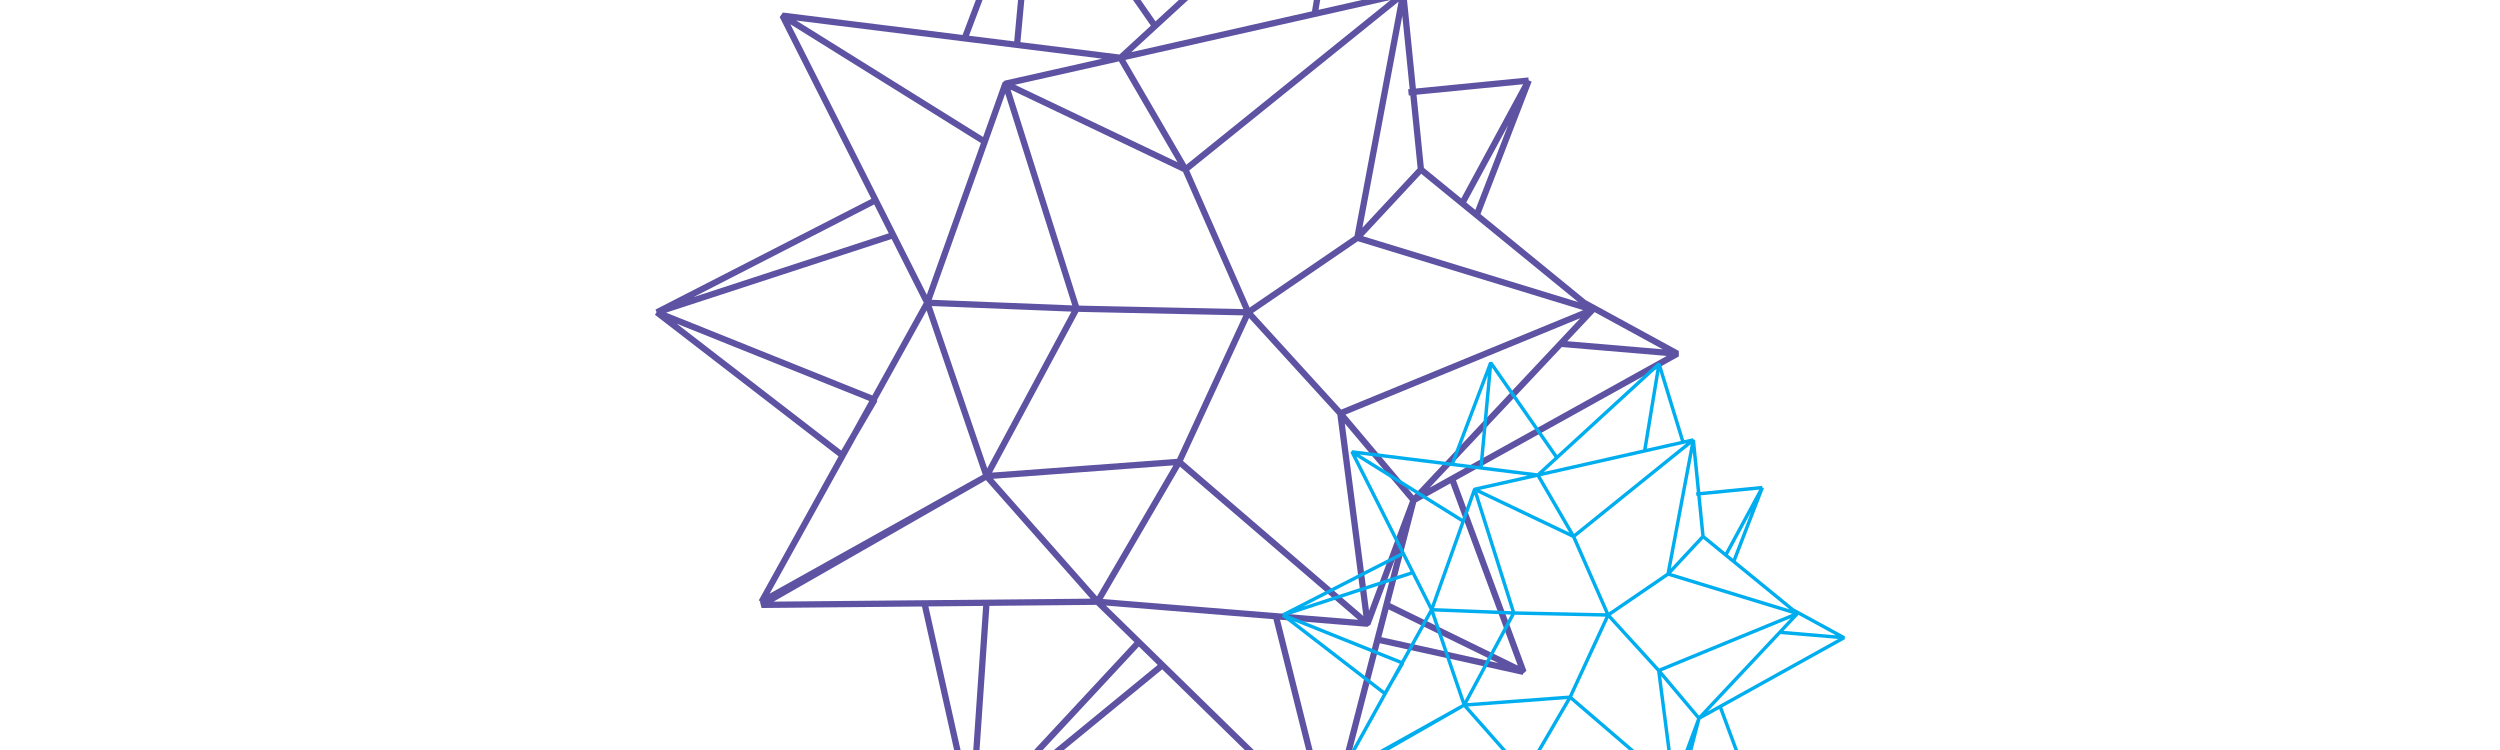 <?xml version="1.0" encoding="utf-8"?>
<!-- Generator: Adobe Illustrator 16.0.0, SVG Export Plug-In . SVG Version: 6.00 Build 0)  -->
<!DOCTYPE svg PUBLIC "-//W3C//DTD SVG 1.1//EN" "http://www.w3.org/Graphics/SVG/1.1/DTD/svg11.dtd">
<svg version="1.1" id="Layer_1" xmlns="http://www.w3.org/2000/svg" xmlns:xlink="http://www.w3.org/1999/xlink" x="0px" y="0px"
	 width="1000px" height="300px" viewBox="0 0 1000 300" enable-background="new 0 0 1000 300" xml:space="preserve">
<g>
	<path fill="#5E52A3" d="M530.643,332.009l-65.756-64.269l-74.9,61.412l-1.715-1.828l1.017-1.094l-1.741,0.133l-18.756-83.761
		l-64.152,0.601l-0.635-2.346l0.193-0.11l-0.666-0.664l31.887-57.528L262,125.934l0.621-1.087l-0.428-1.025l86.359-44.288
		L311.881,6.83l1.274-1.812l71.879,8.959l27.677-73.046l2.208-0.275l47.292,67.888l73.276-67.258l2.048,0.557l17.134,55.916
		l6.347-1.435l0.148,0.638l0.854,0.512l0.526-0.051l3.82,37.972l44.989-4.428l0.115,1.157l1.18,0.544l-20.461,52.979l42.1,34.4
		l37.235,20.328l0.01,2.2l-89.161,49.533l28.19,76.193l-1.351,1.226l-0.1,0.438l-57.195-12.658l-19.182,74.118L530.643,332.009z
		 M442.372,242.223l86.856,84.891l-19.861-79.435L442.372,242.223z M512.008,247.891l19.535,78.127l26.605-102.818l-9.963,26.722
		l-1.277,0.812L512.008,247.891z M395.777,242.352l-5.7,83.03l63.687-68.513l-15.265-14.918L395.777,242.352z M371.362,242.578
		l16.748,74.809l5.146-75.015L371.362,242.578z M455.559,258.625l-52.814,56.818l60.335-49.466L455.559,258.625z M556.066,241.27
		l51.053,24.963l-26.971-72.89l-13.638,7.578L556.066,241.27z M552.547,254.873l46.812,10.361l-43.933-21.485L552.547,254.873z
		 M441.097,239.601l102.165,8.316l-71.279-61.261L441.097,239.601z M473.194,184.387l72.147,62.006l-10.409-80.503l-35.298-38.705
		L473.194,184.387z M537.92,169.411l9.684,74.881l16.391-43.962L537.92,169.411z M394.369,192.052l-84.938,48.595l126.812-1.188
		L394.369,192.052z M397.25,191.521l41.546,47.035l30.572-52.405L397.25,191.521z M342.786,174.444l-34.923,63.004l85.24-47.579
		l-22.453-65.695l-19.887,35.882l0.161,0.472L342.786,174.444z M538.194,165.846l27.286,32.348l66.648-70.936L538.194,165.846z
		 M624.718,138.814l-52.859,56.259l94.851-52.695L624.718,138.814z M431.376,124.748l-34.554,64.283l74.005-5.51l26.513-57.367
		L431.376,124.748z M372.706,122.418l22.184,64.907l33.688-62.676L372.706,122.418z M270.715,129.485l65.785,50.733l4.103-7.021
		l7.099-12.807L270.715,129.485z M501.189,125.16l35.273,38.682l96.824-39.773l-90.148-27.577L501.189,125.16z M266.439,125.061
		l82.49,33.118l20.572-37.114l-12.85-25.479L266.439,125.061z M626.91,136.48l38.176,3.24l-27.246-14.874L626.91,136.48z
		 M431.56,122.238l65.785,1.403l-24.136-54.908L404.234,35.85L431.56,122.238z M475.701,68.182l24.127,54.866l41.963-28.677
		l17.641-93.706L475.701,68.182z M372.682,119.904l56.214,2.244l-26.8-84.736L372.682,119.904z M545.215,94.5l86.057,26.323
		l-62.797-51.305L545.215,94.5z M349.684,81.773l-72.238,37.049l78.061-25.505L349.684,81.773z M356.895,90.49l13.829,27.42
		l21.644-60.693L316.143,9.7L356.895,90.49z M560.918,6.345l-15.953,84.739l22.088-23.722l-2.938-29.224l-0.614,0.061l-0.247-2.501
		l0.608-0.059L560.918,6.345z M586.492,80.993l3.649,2.983l13.093-33.899L586.492,80.993z M569.558,67.157l14.952,12.218
		l24.736-45.676l-42.632,4.195L569.558,67.157z M450.138,23.965l24.38,41.939l81.779-65.938L450.138,23.965z M405.983,33.902
		l65.069,31.02L447.57,24.544L405.983,33.902z M318.508,8.216l74.723,46.579l7.752-21.744l0.907-0.806l39.003-8.773L318.508,8.216z
		 M408.174,16.862l39.599,4.937l12.573-11.543l-45.523-65.344L408.174,16.862z M534.503-54.404l-81.991,75.261l72.271-16.34
		L534.503-54.404z M387.598,14.295l18.082,2.255l6.107-66.087L387.598,14.295z M536.704-52.301l-9.276,56.218l24.783-5.603
		L536.704-52.301z"/>
</g>
<g>
	<path fill="#00AEEF" d="M660.475,359.841l-36.15-35.333l-41.178,33.764l-0.943-1.006l0.559-0.603l-0.957,0.074l-10.311-46.049
		l-35.27,0.329l-0.35-1.289l0.107-0.061l-0.367-0.365l17.531-31.627l-40.363-31.129l0.342-0.597l-0.235-0.563l47.478-24.35
		l-20.161-39.97l0.701-0.996l39.517,4.926l15.216-40.158l1.214-0.152l25.999,37.323l40.285-36.977l1.126,0.307l9.419,30.741
		l3.49-0.789l0.081,0.351l0.47,0.281l0.29-0.028l2.1,20.876l24.733-2.435l0.063,0.636l0.649,0.301l-11.249,29.124l23.145,18.913
		l20.472,11.176l0.005,1.21l-49.019,27.231l15.498,41.889l-0.742,0.675l-0.055,0.24l-31.444-6.96l-10.545,40.749L660.475,359.841z
		 M611.946,310.479l47.751,46.67l-10.919-43.671L611.946,310.479z M650.229,313.596l10.74,42.951l14.627-56.525l-5.479,14.689
		l-0.701,0.446L650.229,313.596z M586.33,310.551l-3.135,45.646l35.014-37.666l-8.392-8.201L586.33,310.551z M572.906,310.674
		l9.208,41.128l2.829-41.241L572.906,310.674z M619.196,319.497l-29.037,31.236l33.171-27.194L619.196,319.497z M674.452,309.955
		l28.067,13.725l-14.829-40.074l-7.497,4.167L674.452,309.955z M672.517,317.434l25.736,5.696L674.1,311.318L672.517,317.434z
		 M611.245,309.038l56.168,4.571l-39.188-33.678L611.245,309.038z M628.892,278.684l39.664,34.089l-5.723-44.259l-19.406-21.278
		L628.892,278.684z M664.476,270.449l5.323,41.167l9.012-24.168L664.476,270.449z M585.556,282.896l-46.696,26.717l69.718-0.653
		L585.556,282.896z M587.14,282.604l22.84,25.858l16.809-28.811L587.14,282.604z M557.196,273.217l-19.199,34.638l46.862-26.157
		l-12.344-36.117l-10.934,19.727l0.089,0.26L557.196,273.217z M664.626,268.489l15.001,17.784l36.643-38.999L664.626,268.489z
		 M712.194,253.629l-29.062,30.929l52.147-28.971L712.194,253.629z M605.901,245.896l-18.997,35.341l40.686-3.029l14.576-31.539
		L605.901,245.896z M573.646,244.613l12.196,35.686l18.521-34.458L573.646,244.613z M517.574,248.5l36.167,27.892l2.255-3.859
		l3.902-7.042L517.574,248.5z M644.283,246.121l19.391,21.267l53.231-21.866l-49.561-15.161L644.283,246.121z M515.225,246.066
		l45.351,18.208l11.31-20.404l-7.064-14.007L515.225,246.066z M713.399,252.345l20.987,1.782l-14.978-8.177L713.399,252.345z
		 M606.002,244.516l36.167,0.771l-13.27-30.186l-37.921-18.079L606.002,244.516z M630.27,214.797l13.264,30.164l23.07-15.767
		l9.698-51.516L630.27,214.797z M573.633,243.232l30.905,1.233l-14.734-46.586L573.633,243.232z M668.486,229.266l47.312,14.472
		l-34.524-28.206L668.486,229.266z M560.989,222.27l-39.716,20.368l42.916-14.022L560.989,222.27z M564.953,227.061l7.604,15.076
		l11.898-33.367l-41.905-26.124L564.953,227.061z M677.119,180.802l-8.771,46.587l12.144-13.042l-1.615-16.066l-0.338,0.034
		l-0.136-1.377l0.333-0.032L677.119,180.802z M691.179,221.84l2.006,1.642l7.199-18.638L691.179,221.84z M681.868,214.233
		l8.221,6.717l13.6-25.111l-23.438,2.308L681.868,214.233z M616.215,190.488l13.404,23.057l44.96-36.251L616.215,190.488z
		 M591.941,195.951l35.772,17.054l-12.909-22.198L591.941,195.951z M543.85,181.83l41.08,25.607l4.261-11.954l0.499-0.442
		l21.443-4.824L543.85,181.83z M593.145,186.582l21.771,2.715l6.912-6.347L596.8,147.026L593.145,186.582z M662.597,147.403
		l-45.075,41.376l39.731-8.984L662.597,147.403z M581.832,185.172l9.941,1.24l3.358-36.333L581.832,185.172z M663.807,148.559
		l-5.099,30.908l13.625-3.082L663.807,148.559z"/>
</g>
</svg>
